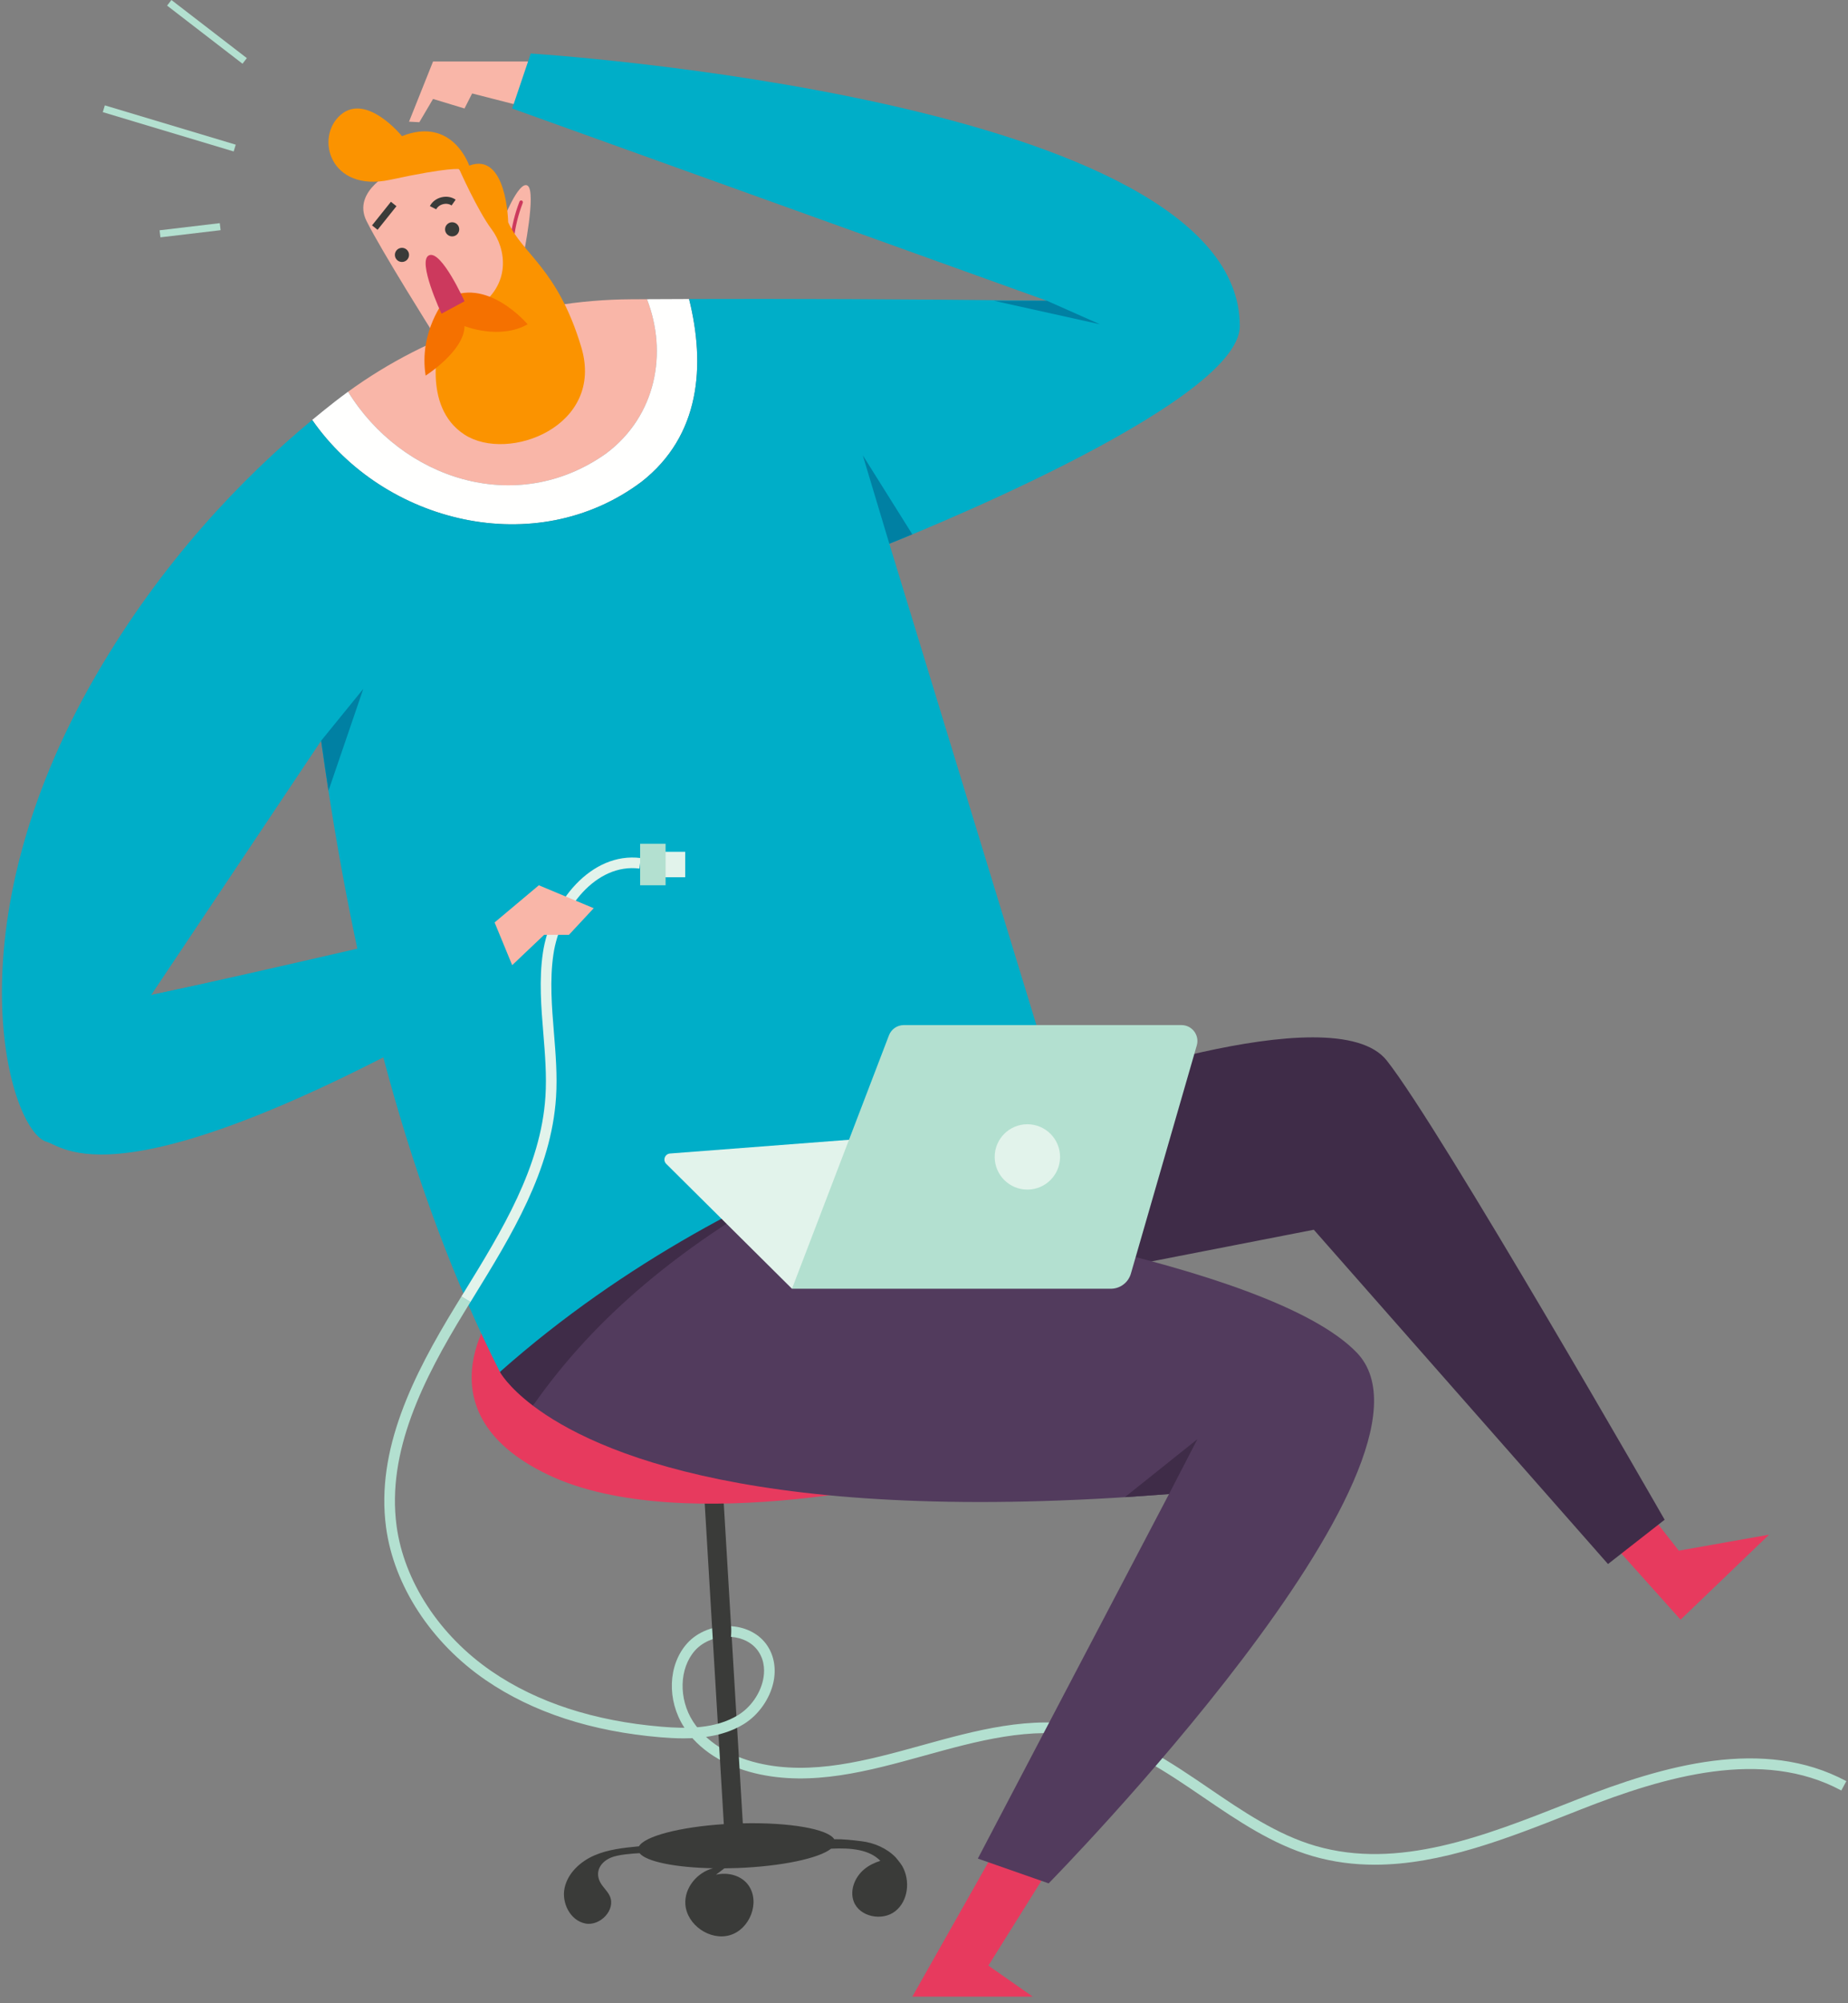 <svg xmlns="http://www.w3.org/2000/svg" width="204" height="221" viewBox="0 0 204 221">
    <rect x="0" y="0" width="204" height="221" fill="#808080" stroke="none"/>
    <g fill="none" fill-rule="evenodd">
        <g>
            <path fill="#B3E0D0" d="M144.675 204.764c-4.426-1.29-8.315-3.94-12.075-6.502-4.1-2.794-8.339-5.683-13.169-6.668-5.786-1.18-11.79.48-17.594 2.085-6.121 1.693-12.45 3.444-18.667 1.958-3.502-.838-6.297-2.646-7.87-5.092-1.915-2.976-1.78-6.857.32-9.226 1.162-1.313 3.058-2.043 4.943-1.91l-.084 1.17c-1.529-.11-3.056.47-3.982 1.516-1.73 1.953-1.82 5.314-.211 7.817 1.409 2.19 3.95 3.819 7.157 4.585 5.925 1.416 12.104-.293 18.081-1.947 5.938-1.643 12.078-3.341 18.142-2.104 5.061 1.033 9.399 3.99 13.594 6.848 3.685 2.511 7.495 5.108 11.743 6.345 9.148 2.664 18.652-1.084 27.843-4.71l1.03-.406c9.555-3.758 20.558-6.939 29.727-2.027l-.554 1.032c-8.747-4.686-19.438-1.575-28.743 2.085l-1.03.406c-7.128 2.811-14.442 5.696-21.728 5.696-2.296 0-4.589-.286-6.873-.951z" transform="translate(.214 .001)"/>
            <path fill="#3A3B39" d="M79.5 162.807l2.285 38.342c5.188-.115 9.403.628 10.093 1.755.993-.02 2.003.1 3 .22 1.405.168 2.797.773 3.772 1.772 0 0 .55.64.742.98.896 1.59.66 3.835-.776 4.967-1.436 1.132-3.954.635-4.59-1.075-.463-1.244.136-2.702 1.162-3.55.521-.432 1.131-.726 1.778-.93-1.184-1.228-3.174-1.454-5.437-1.34-1.322 1.058-5.437 1.947-10.336 2.134-.488.018-.97.03-1.442.033l-.927.704c1.305-.31 2.826.071 3.602 1.19 1.297 1.87.127 4.835-2.063 5.479-2.2.646-4.766-1.132-4.921-3.41-.124-1.819 1.32-3.53 3.06-3.97-4.148-.079-7.37-.73-8.116-1.666-.83.041-2.362.159-3.131.478-1.09.453-1.735 1.39-1.323 2.492.245.657.865 1.11 1.162 1.745.712 1.52-1.062 3.378-2.71 3.041-1.65-.336-2.625-2.274-2.274-3.913.35-1.64 1.726-2.912 3.267-3.586 1.542-.675 3.25-.848 4.925-1.013l.01.013c.63-1.124 4.49-2.139 9.377-2.459l-2.286-38.337 2.097-.096z" transform="translate(.214 .001)"/>
            <path fill="#E73A5E" d="M60.246 162.676c15.046 7.223 43.559 0 43.559 0l-48.835-19.1s-9.77 11.876 5.276 19.1zM185.303 178.684L195.073 169.306 185.108 171.07 179.441 163.847 176.901 169.306zM108.894 216.847L113.786 220.268 100.499 220.268 110.66 202.307 116.522 204.65z" transform="translate(.214 .001)"/>
            <path fill="#3F2C48" d="M152.866 116.992c5.894 7.419 30.679 50.665 30.679 50.665l-6.253 4.888-32.474-36.88-24.388 4.754-3.908-19.718s30.451-11.128 36.344-3.71zM81.154 130.839c-11.376 5.428-21.042 11.767-26.184 20.514 0 0 .844 1.596 3.65 3.723 10.272-10.695 18.833-17.868 27.197-23.664-2.924-.38-4.663-.573-4.663-.573z" transform="translate(.214 .001)"/>
            <path fill="#523B5D" d="M85.816 131.412c-10.473 6.066-20.007 13.364-27.197 23.664 6.76 5.125 24.921 13.334 70.213 9.747l-21.103 40.217 7.816 2.734s45.724-46.465 34-58.57c-9.674-9.986-49.937-15.995-63.729-17.792z" transform="translate(.214 .001)"/>
            <path fill="#F9B6A8" d="M71.205 33.007l-1.802.01c-11.222.07-22.142 3.618-31.192 10.197 5.897 9.58 18.513 13.883 28.483 6.814 5.57-4.174 6.795-11.135 4.511-17.021zM47.59 6.785L44.939 13.422 46.076 13.482 47.59 10.916 51.062 11.968 51.905 10.309 56.821 11.568 58.976 6.785zM40.25 24.388c1.693 3.384 7.425 12.47 7.425 12.47l8.859-4.58 1.044-4.158s1.43-6.986.453-7.637c-.977-.65-2.8 4.035-2.8 4.035l-5.94-7.289-5.915 1.562s-4.82 2.213-3.126 5.597z" transform="translate(.214 .001)"/>
            <path fill="#CC395D" d="M56.304 26.5c-.108-.012-.184-.109-.172-.216.16-1.385.497-2.747 1.001-4.049.04-.1.153-.15.253-.111.1.038.15.152.112.252-.492 1.27-.821 2.6-.978 3.953-.011.1-.096.173-.194.173-.007 0-.015 0-.022-.002z" transform="translate(.214 .001)"/>
            <path fill="#FB9300" d="M51.062 47.946c4.82 3.123 15.502-.912 12.896-9.632-2.605-8.72-6.513-10.282-8.076-13.796 0 0-.13-7.81-4.3-6.247 0 0-1.823-5.467-7.424-3.254 0 0-3.909-4.816-6.774-2.343-2.866 2.473-1.173 8.59 5.471 7.159 6.644-1.432 7.625-1.172 7.625-1.172s2.015 4.555 3.578 6.638c1.563 2.082 2.287 6.117-1.722 8.72-4.01 2.603-4.01 3.514-4.01 3.514s-2.084 7.289 2.736 10.413z" transform="translate(.214 .001)"/>
            <path fill="#F57100" d="M46.77 41.438s4.292-2.733 4.292-5.467c0 0 3.843 1.562 6.97-.195 0 0-4.617-5.466-9.116-2.733 0 0-2.919 3.514-2.145 8.395z" transform="translate(.214 .001)"/>
            <path fill="#CC395D" d="M51.062 33.238s-2.54-5.661-3.908-5.076c-1.368.586 1.368 6.443 1.368 6.443l2.54-1.367z" transform="translate(.214 .001)"/>
            <path fill="#3A3B39" d="M49.698 24.518c-.432 0-.782.35-.782.781 0 .431.35.781.782.781.432 0 .782-.35.782-.781 0-.431-.35-.78-.782-.78zM44.158 27.34c-.432 0-.782.349-.782.78 0 .432.35.781.782.781.432 0 .782-.35.782-.78 0-.432-.35-.782-.782-.782zM43.551 22.747L41.467 25.351 40.856 24.863 42.94 22.259zM47.242 22.736c.242-.476.704-.83 1.267-.97.564-.14 1.138-.044 1.575.263l-.45.639c-.251-.177-.593-.23-.936-.144-.343.086-.62.292-.76.566l-.696-.354z" transform="translate(.214 .001)"/>
            <path fill="#FFFFFE" d="M75.853 32.987c-1.636.005-3.189.012-4.648.02 2.284 5.886 1.059 12.847-4.51 17.021-9.971 7.07-22.587 2.766-28.484-6.814-.472.343-.94.692-1.4 1.05-.84.655-1.696 1.342-2.562 2.061 7.904 11.39 24.68 15.573 36.353 6.827 6.516-5.095 7.074-12.858 5.251-20.165z" transform="translate(.214 .001)"/>
            <path fill="#00AEC8" d="M58.373 5.906l-2.047 6.062 59.023 21.209c-16.035-.193-29.42-.221-39.496-.19 1.823 7.307 1.265 15.07-5.25 20.165-11.673 8.746-28.45 4.564-36.354-6.827-7.834 6.502-16.608 15.679-23.83 28.107-16.331 28.1-9.61 50.369-5.472 51.54l11.529-16.204 18.758-28.046c3.65 26.252 9.777 49.93 19.736 69.63 27.747-24.599 61.552-30.65 61.552-30.65L97.958 59.984s38.69-15.228 38.69-24.014c0-25.191-78.275-30.065-78.275-30.065z" transform="translate(.214 .001)"/>
            <path fill="#B3E0D0" d="M72.72 191.66c-7.639-.64-14.137-2.763-19.316-6.31-6.025-4.127-10.138-10.427-11.002-16.854-1.15-8.559 3.006-16.79 7.668-24.41l.65-1.058.999.613-.648 1.056c-4.55 7.436-8.609 15.447-7.507 23.643.82 6.104 4.746 12.101 10.503 16.044 5.008 3.43 11.317 5.486 18.751 6.108 2.788.234 5.975.26 8.492-1.31 1.34-.837 2.379-2.313 2.71-3.854.175-.82.23-2.03-.511-3.135-.626-.933-1.73-1.522-3.03-1.615l.084-1.168c1.663.119 3.092.896 3.92 2.132.756 1.128.999 2.56.683 4.032-.395 1.84-1.635 3.603-3.235 4.602-2.032 1.267-4.454 1.6-6.698 1.6-.876 0-1.725-.05-2.513-.117z" transform="translate(.214 .001)"/>
            <path fill="#E2F3EB" d="M50.72 143.028l.297-.481c4.167-6.771 8.477-13.773 8.98-21.582.148-2.302-.046-4.671-.233-6.963-.238-2.901-.483-5.9-.054-8.854.82-5.625 5.35-11.182 10.809-10.489l-.148 1.163c-4.773-.61-8.76 4.419-9.5 9.495-.411 2.822-.171 5.754.061 8.59.19 2.333.388 4.746.235 7.133-.521 8.1-4.909 15.228-9.152 22.12l-.296.482-1-.614z" transform="translate(.214 .001)"/>
            <path fill="#00AEC8" d="M16.476 109.768c-5.306 4.717-9.407 9.998-11.53 16.204 2.103.595 8.599 7.81 52.173-17.57l-2.735-6.638-37.908 8.004z" transform="translate(.214 .001)"/>
            <path fill="#F9B6A8" d="M59.269 97.664L65.326 100.194 62.591 103.13 59.855 103.13 56.326 106.477 54.384 101.764z" transform="translate(.214 .001)"/>
            <path fill="#0080A3" d="M95.027 50.223L100.499 58.951 97.958 59.985zM121.211 35.776L109.487 33.177 115.349 33.177zM39.889 75.994L36.044 87.24 35.234 81.722z" transform="translate(.214 .001)"/>
            <path fill="#3F2C48" d="M131.967 158.771L123.956 165.17 128.832 164.823z" transform="translate(.214 .001)"/>
            <path fill="#B3E0D0" d="M24.139 25.393L17.496 26.182 17.403 25.405 24.046 24.617zM25.807 15.959L25.582 16.707 11.134 12.371 11.359 11.623z" transform="translate(.214 .001)"/>
            <path fill="#E2F3EB" d="M70.838 96.777L75.425 96.777 75.425 93.968 70.838 93.968z" transform="translate(.214 .001)"/>
            <path fill="#B3E0D0" d="M27.034 6.41L26.556 7.029 18.232.618 18.71 0zM70.449 97.664L73.26 97.664 73.26 93.081 70.449 93.081z" transform="translate(.214 .001)"/>
            <path fill="#00AEC8" d="M54.205 101.178s-26.518 6.223-37.73 8.59l-2.36 3.32 40.269-11.324-.18-.586z" transform="translate(.214 .001)"/>
        </g>
        <g>
            <path fill="#E2F3EB" d="M.199 15.309c-.407-.404-.151-1.097.42-1.141l26.748-2.05L14.08 29.089.199 15.31z" transform="translate(73.346 113.088)"/>
            <path fill="#B3E0D0" d="M24.786 1.129C25.046.449 25.699 0 26.428 0h30.648c1.17 0 2.014 1.12 1.69 2.244L51.492 27.42c-.285.988-1.19 1.668-2.22 1.668H14.08L24.786 1.13z" transform="translate(73.346 113.088)"/>
            <path fill="#E2F3EB" d="M40.065 10.94c-1.992 0-3.607 1.614-3.607 3.605 0 1.99 1.615 3.604 3.607 3.604 1.993 0 3.608-1.614 3.608-3.604 0-1.991-1.615-3.605-3.608-3.605z" transform="translate(73.346 113.088)"/>
        </g>
    </g>
</svg>
